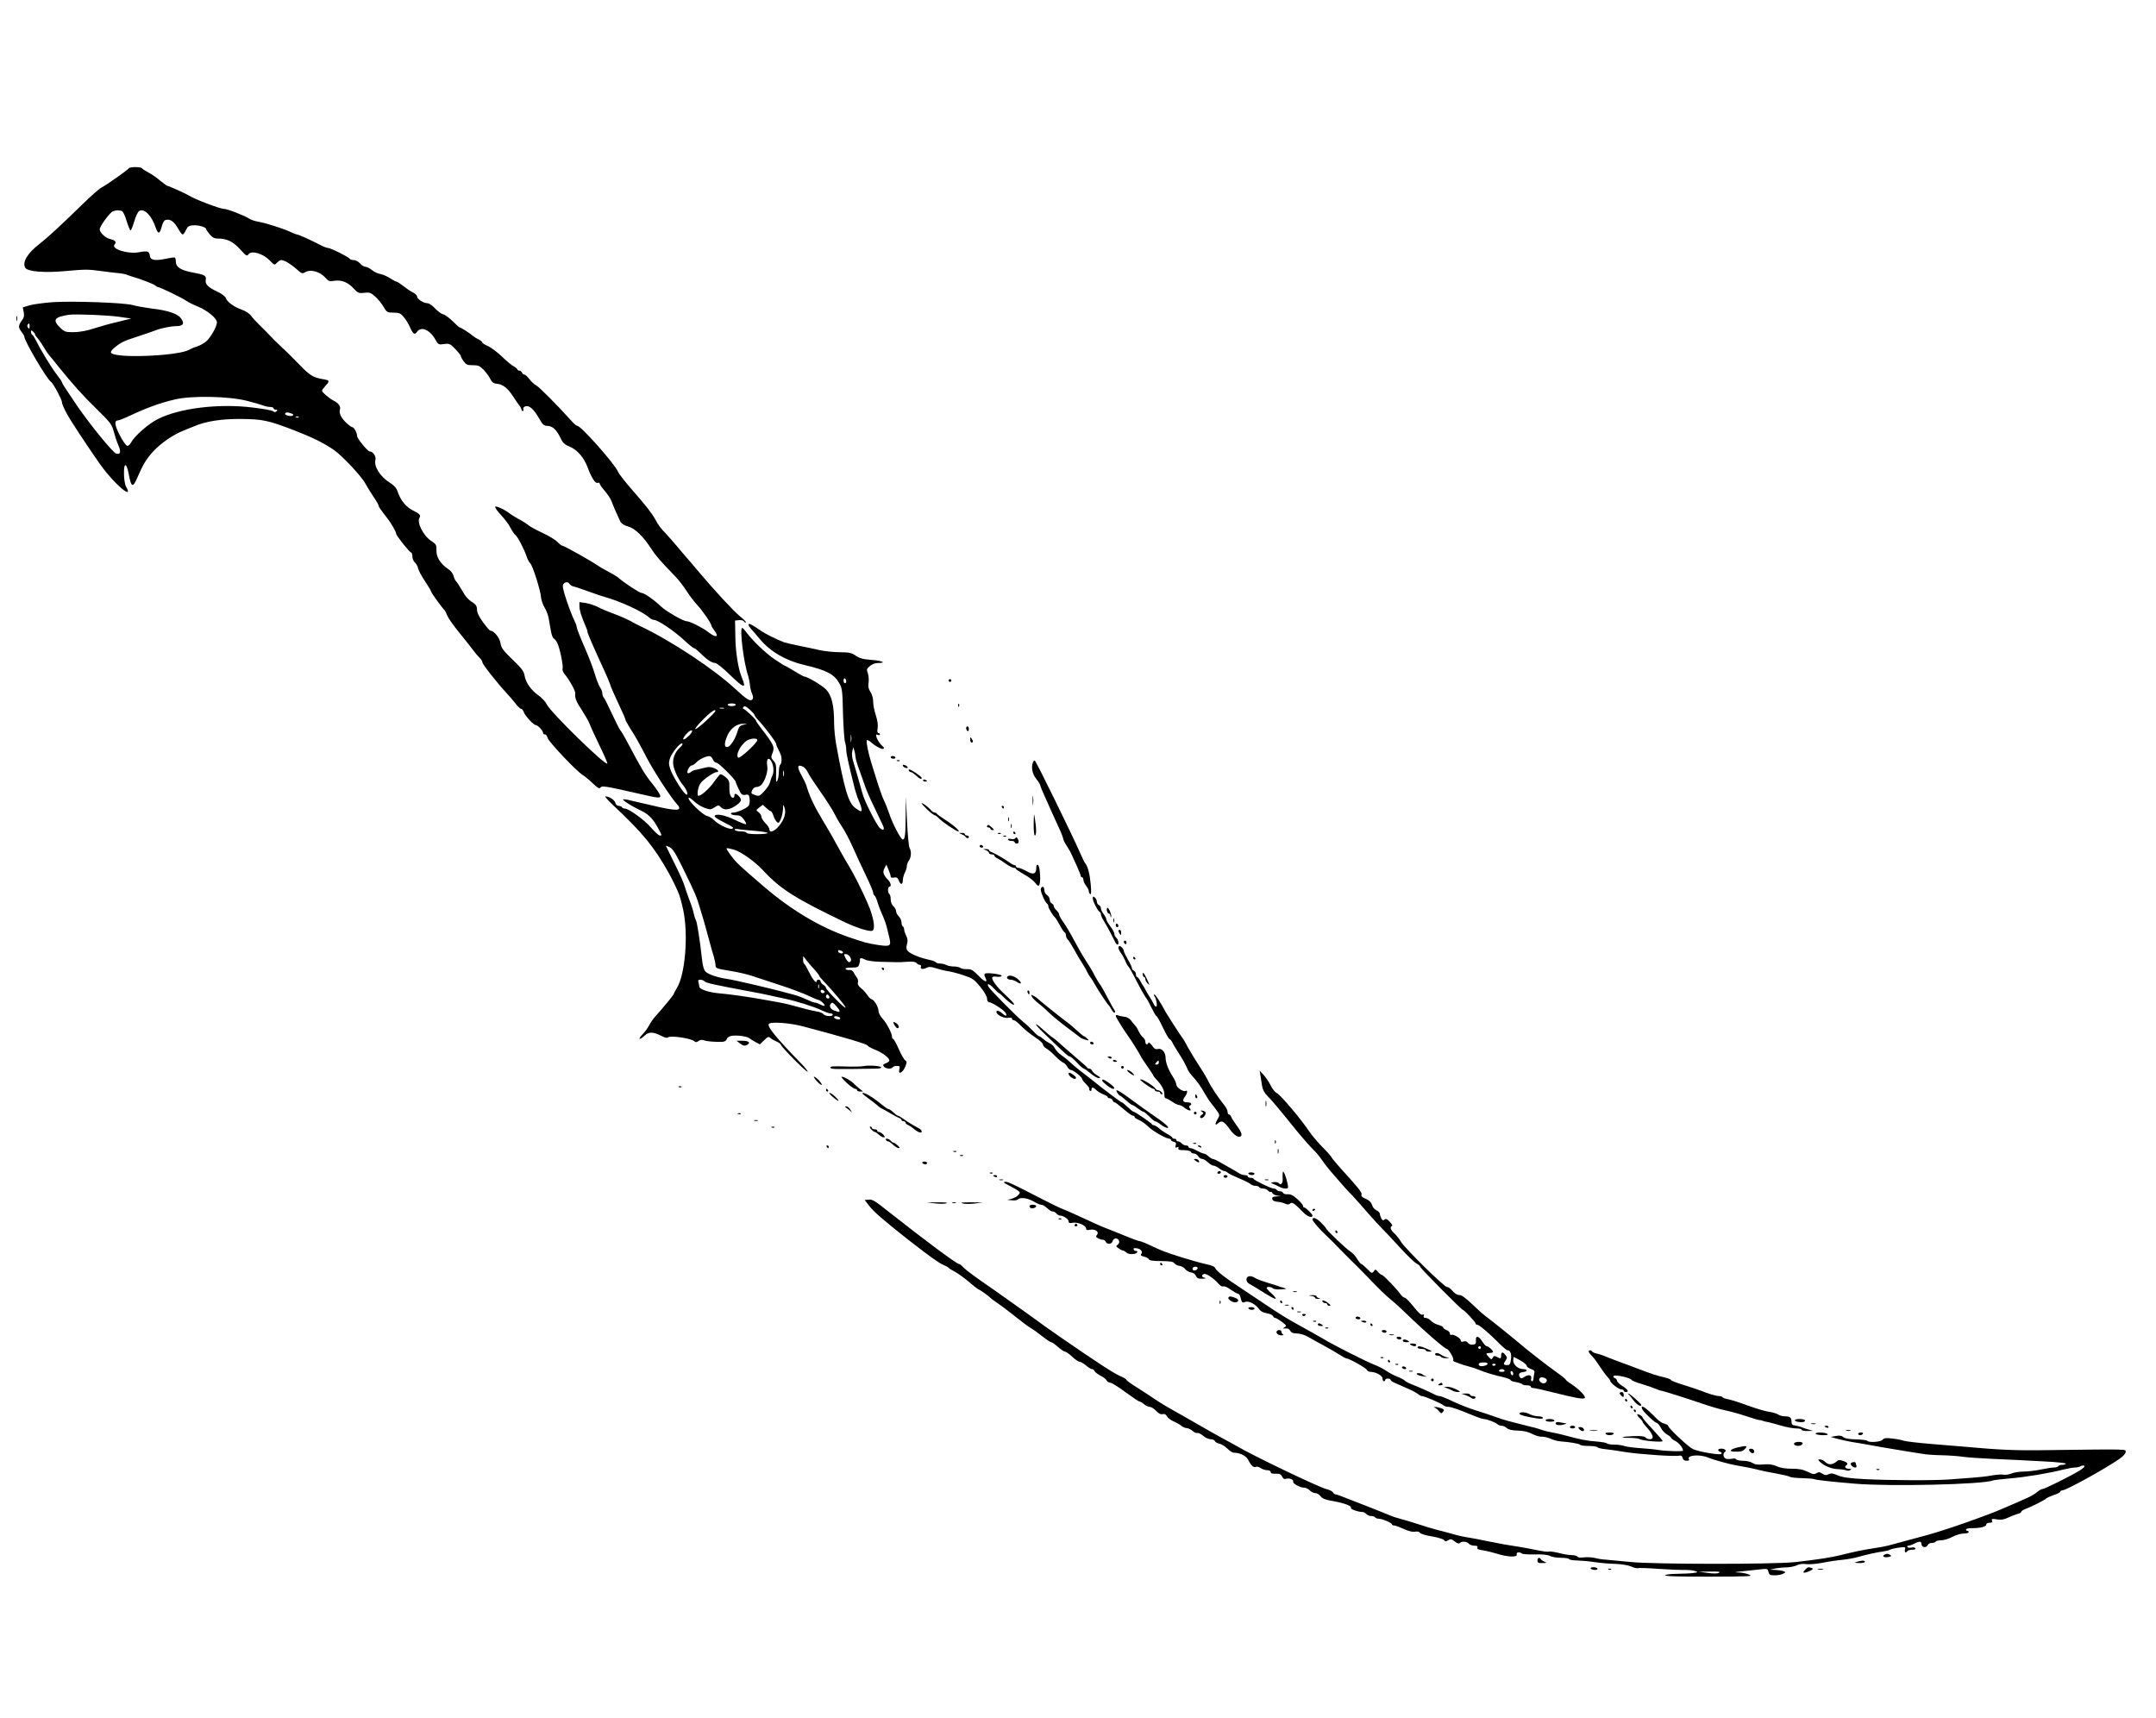 <?xml version="1.0" standalone="no"?>
<!DOCTYPE svg PUBLIC "-//W3C//DTD SVG 20010904//EN"
 "http://www.w3.org/TR/2001/REC-SVG-20010904/DTD/svg10.dtd">
<svg version="1.0" xmlns="http://www.w3.org/2000/svg"
 width="1600pt" height="1275pt" viewBox="0 0 1600 1275"
 preserveAspectRatio="xMidYMid meet">

<g transform="translate(0,1275) scale(0.1,-0.1)"
fill="#000000" stroke="none">
<path d="M956 11501 c-8 -12 -164 -123 -200 -141 -17 -8 -81 -64 -143 -125
-171 -167 -263 -251 -319 -294 -91 -70 -131 -138 -106 -179 19 -28 144 -38
304 -23 128 12 166 13 247 1 53 -7 116 -15 141 -17 25 -2 54 -8 65 -13 11 -4
29 -11 40 -14 53 -14 158 -55 168 -65 6 -6 15 -11 19 -11 13 0 182 -81 210
-102 16 -11 56 -31 89 -44 68 -28 139 -87 139 -116 0 -30 -47 -113 -79 -141
-17 -14 -47 -31 -68 -38 -21 -6 -47 -17 -58 -24 -77 -46 -538 -66 -579 -25 -7
7 -1 19 19 36 54 45 69 52 180 88 61 20 119 40 130 45 37 15 115 31 155 31 50
0 61 20 33 58 -25 34 -98 59 -215 72 -51 7 -115 18 -143 26 -64 18 -430 31
-590 22 -66 -5 -144 -15 -173 -23 l-53 -16 7 -35 c5 -28 2 -42 -15 -64 -26
-36 -26 -50 -1 -83 11 -14 20 -28 20 -33 0 -33 168 -319 199 -338 15 -9 81
-132 81 -151 0 -19 31 -82 75 -150 58 -92 164 -249 215 -320 102 -141 246
-262 185 -155 -18 32 -21 164 -3 158 7 -3 17 -31 23 -64 18 -100 30 -107 63
-31 45 103 65 137 118 196 56 61 145 123 224 155 25 10 60 24 79 32 87 38 204
56 348 55 161 -1 203 -10 398 -85 141 -55 213 -91 293 -145 61 -42 206 -197
232 -247 8 -16 34 -58 57 -93 24 -35 43 -68 43 -73 0 -9 9 -22 66 -96 27 -34
64 -99 64 -113 0 -13 100 -139 111 -139 5 0 9 -13 9 -28 0 -16 8 -37 19 -46
10 -9 21 -29 24 -44 3 -15 26 -58 51 -95 25 -38 46 -73 46 -78 0 -8 84 -124
101 -139 3 -3 11 -21 19 -40 8 -19 50 -79 95 -133 44 -54 90 -112 102 -129 12
-16 31 -39 42 -49 12 -11 21 -26 21 -34 0 -14 111 -155 181 -230 21 -22 50
-57 66 -77 15 -21 33 -37 40 -38 6 0 15 -10 19 -22 8 -27 73 -98 89 -98 15 0
55 -42 55 -58 0 -7 6 -12 14 -12 8 0 17 -12 20 -26 7 -28 212 -245 259 -274
15 -9 49 -37 75 -62 38 -36 50 -43 58 -32 10 15 39 10 264 -41 169 -39 180
-40 180 -21 0 9 -26 49 -58 89 -55 67 -80 109 -185 307 -21 41 -45 82 -53 90
-7 9 -35 64 -63 124 -27 59 -54 113 -60 119 -6 6 -11 20 -11 32 0 11 -7 31
-17 44 -9 13 -26 58 -39 100 -12 42 -47 133 -78 203 -31 71 -56 135 -56 144 0
9 -9 33 -19 53 -11 20 -36 85 -56 144 -28 85 -33 112 -24 123 15 18 36 18 46
0 4 -7 19 -16 33 -19 14 -3 63 -20 110 -37 47 -17 99 -35 115 -39 114 -31 282
-108 331 -152 11 -11 28 -19 37 -19 29 0 147 -80 220 -147 37 -35 72 -63 78
-63 5 0 26 -17 47 -37 46 -47 85 -73 110 -73 10 0 58 -38 106 -85 107 -104
128 -110 91 -22 -27 64 -47 191 -48 307 l-2 115 29 3 c16 2 32 -2 37 -9 4 -8
11 -11 14 -7 3 3 -16 23 -43 44 -48 39 -187 189 -317 343 -38 46 -79 93 -90
105 -11 13 -40 47 -65 77 -25 30 -61 70 -80 91 -38 39 -51 56 -76 102 -26 47
-72 106 -172 220 -51 58 -98 118 -104 133 -26 61 -276 343 -304 343 -6 0 -29
19 -49 43 -95 106 -236 248 -257 258 -13 6 -34 26 -48 44 -14 19 -31 35 -38
35 -7 0 -15 7 -18 15 -4 8 -12 15 -20 15 -8 0 -14 4 -14 8 0 5 -12 15 -27 23
-15 8 -54 40 -87 72 -34 33 -80 67 -103 78 -24 10 -43 22 -43 27 0 5 -12 15
-27 23 -16 7 -35 19 -43 26 -22 20 -90 63 -98 63 -4 0 -27 21 -52 46 -25 24
-56 48 -70 51 -14 3 -41 23 -61 44 -20 22 -45 39 -57 39 -29 0 -77 31 -77 50
0 8 -14 22 -31 30 -17 8 -49 30 -71 48 -23 17 -45 32 -51 32 -5 0 -25 11 -45
24 -20 14 -53 28 -72 32 -20 3 -49 17 -65 30 -15 13 -37 24 -47 24 -11 0 -29
11 -41 25 -12 14 -33 25 -46 25 -14 0 -28 5 -31 10 -9 14 -141 80 -161 80 -9
0 -37 11 -63 25 -61 32 -156 75 -167 75 -5 0 -27 9 -49 19 -49 24 -185 67
-240 76 -22 4 -50 13 -63 21 -38 25 -165 74 -190 74 -30 0 -219 72 -262 100
-20 13 -147 70 -156 70 -4 0 -29 18 -55 39 -25 22 -65 50 -88 61 -22 12 -44
26 -47 31 -7 12 -91 12 -98 0z m-52 -317 c9 -3 25 -36 36 -75 12 -38 24 -69
29 -69 4 0 16 30 27 66 10 37 27 72 37 78 36 23 92 -32 122 -122 18 -51 31
-50 44 3 6 25 18 48 26 51 33 13 65 -7 93 -56 15 -27 32 -50 37 -50 6 0 17 15
25 33 13 27 21 33 54 35 39 3 96 -14 96 -28 0 -5 12 -22 26 -39 18 -22 35 -31
55 -31 72 0 117 -21 169 -78 48 -53 53 -55 65 -38 22 29 106 5 155 -45 37 -38
37 -38 55 -19 10 11 24 20 32 20 23 0 71 -29 114 -67 35 -32 43 -35 60 -25 43
27 113 8 157 -42 19 -23 27 -25 61 -20 54 9 102 -10 144 -55 33 -36 39 -38 80
-34 39 5 48 2 81 -27 20 -18 48 -52 62 -76 25 -42 28 -44 74 -44 42 0 52 -4
76 -32 15 -18 36 -52 46 -75 23 -53 36 -61 54 -34 30 42 95 13 135 -59 22 -38
24 -39 64 -33 40 5 45 3 84 -37 22 -23 41 -47 41 -52 0 -6 9 -23 21 -39 18
-25 27 -29 68 -29 40 0 52 -5 80 -34 17 -18 40 -48 49 -67 12 -25 24 -34 44
-36 47 -3 84 -30 126 -95 23 -35 46 -68 52 -75 5 -7 10 -17 10 -23 0 -5 4 -10
10 -10 5 0 7 6 4 14 -3 9 3 17 16 21 28 9 62 -22 102 -92 24 -43 35 -53 57
-53 39 0 69 -26 97 -83 20 -43 32 -55 69 -70 58 -24 107 -80 135 -153 30 -81
58 -124 76 -117 7 3 14 0 14 -5 0 -6 17 -31 38 -55 21 -24 44 -59 51 -78 12
-34 42 -102 64 -148 8 -16 27 -29 59 -38 51 -14 113 -75 173 -168 30 -47 60
-82 174 -200 27 -27 65 -77 86 -110 21 -33 56 -80 80 -105 40 -43 105 -138
105 -154 0 -4 9 -19 20 -33 41 -52 13 -59 -46 -12 -38 30 -135 79 -158 79 -25
0 -154 74 -191 110 -54 51 -124 100 -144 100 -15 0 -134 78 -173 114 -10 8
-41 27 -70 42 -29 15 -66 36 -83 48 -44 31 -248 146 -261 146 -5 0 -23 13 -38
29 -15 16 -64 45 -109 66 -45 21 -91 46 -102 55 -11 10 -42 30 -70 45 -27 15
-57 33 -65 39 -36 30 -109 65 -115 56 -3 -5 16 -34 43 -62 27 -29 59 -71 70
-94 11 -22 28 -47 37 -54 19 -16 66 -107 84 -162 7 -20 18 -42 26 -48 17 -14
77 -203 80 -251 1 -20 13 -54 25 -75 13 -20 27 -56 31 -78 4 -23 12 -66 17
-96 5 -30 15 -56 21 -58 6 -2 18 -16 26 -32 19 -36 47 -173 40 -192 -4 -9 5
-28 18 -44 32 -38 78 -121 76 -137 -4 -35 5 -60 50 -128 26 -41 52 -86 56 -99
4 -14 37 -85 72 -158 36 -73 63 -136 60 -138 -16 -16 -415 374 -448 437 -10
21 -38 51 -62 68 -54 37 -96 96 -104 147 -5 32 -20 53 -89 119 -71 69 -84 86
-90 123 -6 40 -49 92 -75 92 -5 0 -29 28 -54 62 -31 43 -45 72 -45 94 0 23 -7
36 -27 50 -41 26 -56 44 -88 99 -16 28 -34 56 -41 62 -7 7 -15 25 -18 40 -4
16 -21 38 -41 51 -58 40 -88 89 -86 138 1 40 -2 46 -39 70 -59 39 -108 137
-87 172 12 18 1 30 -52 56 -50 26 -89 75 -110 138 -9 27 -25 45 -61 68 -69 44
-116 119 -104 166 7 27 -18 64 -42 64 -16 0 -94 96 -94 115 0 23 -23 65 -35
65 -7 0 -28 16 -48 35 -37 36 -53 72 -44 97 7 21 -11 47 -46 64 -34 18 -87 63
-87 75 0 5 11 20 25 35 33 36 32 42 -12 49 -81 14 -102 27 -185 113 -46 48
-106 107 -134 132 -27 25 -63 60 -79 78 -17 18 -50 52 -75 76 -25 24 -55 56
-66 72 -13 18 -42 36 -72 47 -56 19 -108 58 -117 87 -3 10 -31 31 -61 45 -72
34 -93 56 -87 89 6 30 -9 38 -102 55 -82 15 -120 40 -120 77 0 16 -3 31 -8 33
-4 2 -33 -2 -65 -9 -83 -17 -116 -11 -120 22 -4 34 -17 38 -82 26 -83 -15
-207 25 -180 57 16 19 6 32 -29 40 -37 8 -81 48 -81 73 0 23 74 124 98 134 22
9 47 9 66 2z m-19 -785 l89 -13 -54 -13 c-30 -8 -71 -18 -90 -22 -19 -4 -75
-21 -125 -36 -61 -20 -112 -29 -157 -30 -63 0 -69 2 -102 34 -58 57 -44 78 64
95 48 7 286 -2 375 -15z m-665 -71 c0 -16 -3 -19 -11 -11 -6 6 -8 16 -5 22 11
17 16 13 16 -11z m40 -59 c0 -5 8 -17 18 -27 9 -11 25 -32 34 -48 24 -40 41
-66 53 -80 6 -6 35 -42 65 -80 109 -135 186 -221 292 -324 98 -96 108 -110
122 -162 8 -31 23 -77 34 -101 22 -49 16 -73 -16 -63 -26 9 -196 217 -294 361
-75 110 -108 161 -108 168 0 5 -15 27 -33 50 -42 53 -120 180 -159 259 -10 20
-22 40 -28 43 -5 3 -10 13 -10 22 0 13 3 13 15 3 8 -7 15 -16 15 -21z m1575
-494 c50 -13 103 -28 118 -34 16 -6 39 -11 53 -11 13 0 24 -4 24 -10 0 -5 8
-10 17 -10 13 0 14 -3 5 -12 -8 -8 -15 -8 -25 0 -7 7 -76 19 -153 28 -252 31
-544 -5 -703 -86 -69 -34 -173 -126 -198 -173 -8 -16 -21 -27 -30 -25 -8 2
-33 37 -54 78 -38 73 -43 110 -14 110 8 0 51 17 97 39 120 56 219 92 323 116
127 31 405 25 540 -10z m329 -94 c13 -5 16 -10 8 -15 -15 -9 -63 4 -56 15 6
11 21 11 48 0z m53 -27 c-3 -3 -12 -4 -19 -1 -8 3 -5 6 6 6 11 1 17 -2 13 -5z"/>
<path d="M122 10385 c0 -16 2 -22 5 -12 2 9 2 23 0 30 -3 6 -5 -1 -5 -18z"/>
<path d="M4300 8251 c0 -29 15 -77 46 -148 8 -17 14 -36 14 -42 0 -11 45 -115
120 -277 21 -45 41 -92 45 -105 8 -27 32 -82 81 -186 19 -39 34 -75 34 -80 0
-5 14 -31 31 -59 43 -67 63 -101 127 -224 51 -99 180 -297 222 -343 48 -51 17
-58 -124 -27 -158 36 -175 40 -221 51 -25 7 -48 9 -51 7 -6 -7 72 -55 136 -85
53 -25 87 -60 123 -127 31 -57 31 -56 13 -56 -8 0 -37 27 -65 59 -50 58 -165
141 -195 141 -8 0 -18 5 -21 10 -3 6 -14 10 -25 10 -10 0 -20 9 -24 23 -5 21
-45 47 -73 47 -7 0 20 -30 59 -67 216 -202 302 -307 409 -498 15 -27 33 -61
39 -75 7 -14 21 -43 31 -66 11 -22 29 -85 40 -140 38 -183 14 -477 -48 -576
-13 -21 -23 -41 -23 -44 0 -7 -86 -111 -138 -168 -14 -15 -34 -44 -45 -65 -10
-20 -33 -51 -50 -68 -37 -39 -22 -44 18 -7 31 29 63 28 127 -5 24 -12 40 -15
46 -9 16 16 168 -7 192 -27 12 -11 18 -11 34 0 12 9 25 11 40 5 22 -8 82 -13
137 -11 17 1 28 8 32 19 2 11 17 21 34 25 37 7 114 -2 133 -17 8 -6 29 -19 47
-29 l32 -17 31 30 c29 28 34 30 49 16 9 -8 29 -19 44 -25 15 -6 30 -17 33 -25
8 -22 191 -206 198 -199 3 3 -23 36 -59 72 -176 181 -242 262 -230 282 12 19
154 9 253 -17 313 -83 482 -133 482 -144 0 -4 25 -18 55 -30 55 -22 105 -60
105 -80 0 -6 -12 -15 -26 -20 -22 -9 -24 -13 -14 -25 14 -17 56 -20 65 -5 3 6
17 10 31 10 21 0 24 -3 18 -26 -11 -42 25 -26 44 20 13 34 13 39 0 47 -8 5
-30 42 -48 84 -18 41 -37 75 -41 75 -5 0 -9 6 -9 14 0 28 -38 101 -69 135 -17
18 -31 44 -31 56 0 30 -30 84 -52 90 -9 3 -24 18 -33 33 -10 15 -30 37 -45 49
-20 16 -27 29 -23 43 3 11 -1 27 -8 36 -7 9 -18 26 -24 38 -7 13 -18 20 -32
18 -12 -2 -24 2 -28 8 -4 6 11 10 44 10 43 0 51 3 57 23 4 12 7 28 6 35 -4 15
13 15 41 0 12 -7 60 -14 107 -15 47 -1 99 -3 115 -3 17 -1 56 0 87 3 41 3 61
0 69 -9 6 -8 18 -14 25 -14 8 0 11 -6 8 -15 -7 -18 18 -20 46 -5 13 7 31 6 62
-4 24 -8 63 -18 88 -22 25 -3 79 -17 120 -31 69 -23 79 -30 125 -86 30 -37 50
-72 50 -87 0 -17 6 -26 20 -28 26 -5 113 -63 120 -81 9 -23 -2 -24 -26 -2 -26
24 -51 28 -43 6 9 -22 59 -43 88 -38 15 3 26 1 26 -6 0 -6 5 -11 11 -11 7 0
22 -10 35 -22 53 -53 82 -76 131 -109 29 -19 53 -41 53 -50 0 -9 11 -21 24
-29 14 -7 43 -32 66 -56 22 -23 49 -45 59 -49 10 -3 24 -17 31 -30 7 -14 20
-25 27 -25 18 0 83 -52 83 -66 0 -5 13 -23 30 -39 16 -15 27 -32 24 -36 -2 -4
0 -10 6 -14 5 -3 10 1 10 9 0 22 12 20 38 -5 12 -11 36 -25 52 -31 17 -5 30
-14 30 -19 0 -5 7 -9 15 -9 9 0 18 -7 21 -15 4 -8 10 -15 14 -15 8 0 15 -6 91
-69 20 -17 42 -31 48 -31 6 0 11 -4 11 -9 0 -5 14 -15 32 -22 18 -7 49 -29 69
-49 36 -35 133 -90 157 -90 6 0 12 -4 12 -9 0 -5 9 -11 21 -14 16 -4 19 -11
14 -26 -5 -16 -3 -20 9 -15 11 4 15 2 11 -7 -4 -11 6 -14 42 -14 27 -1 48 -6
51 -13 2 -7 12 -12 23 -12 10 0 24 -9 31 -20 7 -11 20 -20 29 -20 9 0 28 -11
43 -25 15 -14 34 -25 42 -25 9 0 27 -9 41 -20 14 -11 32 -20 39 -20 7 0 19 -6
26 -13 7 -7 45 -25 83 -41 39 -16 77 -35 86 -43 8 -7 25 -13 37 -13 11 0 24
-4 27 -10 3 -6 17 -10 29 -10 13 0 29 -7 36 -15 7 -8 16 -13 20 -10 4 3 10 -2
13 -9 3 -8 21 -16 39 -19 33 -4 33 -4 -5 -5 -31 -2 -38 -6 -35 -19 2 -12 14
-19 38 -21 19 -1 45 -8 57 -14 17 -8 26 -8 37 1 15 13 31 3 98 -66 30 -31 68
-44 68 -23 0 11 -51 60 -62 60 -5 0 -8 5 -8 12 0 6 -19 29 -42 50 -32 28 -50
37 -72 36 -16 -2 -31 3 -34 10 -2 6 -12 12 -22 12 -10 0 -22 5 -25 10 -3 5
-14 10 -23 10 -19 0 -145 61 -150 73 -2 4 -12 7 -23 7 -10 0 -19 5 -19 10 0 6
-10 10 -23 10 -12 0 -31 6 -42 14 -11 7 -42 26 -70 41 -27 16 -65 37 -83 47
-18 10 -37 18 -43 18 -5 0 -19 9 -31 20 -12 11 -28 20 -35 20 -7 0 -28 9 -48
20 -20 11 -42 20 -50 20 -8 0 -15 5 -15 10 0 6 -8 10 -19 10 -10 0 -24 7 -31
15 -7 8 -19 15 -26 15 -8 0 -14 5 -14 10 0 6 -7 10 -15 10 -8 0 -15 3 -15 8 0
4 -17 16 -37 27 -21 11 -49 30 -63 43 -14 12 -30 22 -37 22 -6 0 -13 3 -15 8
-4 9 -125 92 -135 92 -5 0 -25 16 -45 35 -20 19 -39 35 -43 35 -3 0 -31 19
-62 43 -31 23 -68 51 -82 62 -14 11 -51 40 -82 65 -31 25 -72 56 -90 70 -18
14 -47 39 -65 55 -17 17 -47 41 -68 55 -20 14 -41 37 -48 51 -6 14 -23 31 -38
37 -14 7 -36 21 -48 32 -12 11 -25 20 -30 20 -5 0 -25 17 -44 38 -19 20 -54
53 -78 72 -50 41 -241 234 -253 256 -18 31 4 26 37 -9 19 -21 37 -37 40 -37 3
0 21 -15 39 -34 40 -40 84 -67 70 -43 -4 8 -34 39 -66 68 -60 55 -102 112 -93
127 3 5 18 7 34 4 16 -2 32 0 36 6 6 11 -108 27 -124 17 -7 -4 -6 -13 1 -26
23 -45 0 -40 -48 9 -43 44 -55 51 -86 50 -20 -1 -42 4 -49 9 -7 6 -29 11 -49
11 -20 0 -46 5 -57 11 -11 6 -32 11 -46 11 -14 0 -27 4 -31 9 -3 5 -20 12 -38
16 -81 17 -153 46 -174 72 -7 10 -8 25 -2 47 7 25 5 41 -6 62 -8 16 -15 37
-15 46 0 9 -4 20 -10 23 -5 3 -10 17 -10 31 0 13 -9 33 -20 44 -11 11 -20 28
-20 38 0 11 -9 27 -20 37 -12 11 -20 31 -20 51 0 18 -4 36 -10 39 -5 3 -10 17
-10 31 0 13 5 24 10 24 16 0 12 28 -7 48 -38 39 -45 60 -29 89 l14 27 16 -38
c9 -21 16 -44 16 -51 0 -8 9 -10 25 -7 20 3 27 -1 35 -22 13 -34 30 -33 30 2
0 15 7 40 15 56 8 15 15 38 15 50 0 11 7 30 15 40 17 23 20 69 5 94 -6 9 -14
98 -19 197 l-8 180 -2 -142 c-1 -140 -5 -173 -22 -173 -13 0 -76 119 -99 190
-12 36 -30 81 -40 100 -15 30 -40 104 -94 280 -23 74 -40 160 -33 167 4 3 17
-3 30 -14 34 -31 85 -58 94 -49 4 4 3 10 -2 14 -19 14 -43 47 -50 71 -6 20 -4
23 9 18 9 -4 16 -2 16 3 0 6 -5 10 -11 10 -8 0 -10 13 -6 36 4 24 -1 57 -13
95 -11 32 -20 78 -20 101 0 26 -8 55 -20 73 -15 23 -19 40 -14 70 3 22 0 53
-6 70 -10 27 -9 32 15 52 16 14 39 23 61 23 67 0 32 17 -48 23 -64 5 -89 12
-117 31 -31 22 -48 25 -116 26 -44 0 -111 7 -150 15 -38 9 -110 24 -160 34
-49 10 -99 22 -110 26 -45 17 -132 60 -160 79 -39 27 -67 45 -83 52 -24 12
-23 -4 2 -33 14 -15 44 -50 67 -78 78 -92 190 -157 329 -190 160 -37 219 -67
256 -131 24 -41 26 -52 30 -230 3 -102 10 -197 15 -211 5 -13 9 -39 9 -56 0
-28 17 -106 63 -288 8 -30 21 -71 30 -90 21 -47 27 -79 15 -79 -5 0 -25 12
-43 26 -49 37 -79 138 -140 472 -8 45 -15 117 -15 159 0 129 -18 202 -59 246
-30 31 -141 97 -164 97 -4 0 -36 18 -72 40 -36 22 -68 40 -71 40 -3 0 -39 23
-79 50 -69 48 -166 142 -210 203 -11 15 -23 27 -27 27 -21 0 11 -260 44 -355
5 -16 11 -46 13 -65 1 -19 8 -50 16 -67 10 -24 10 -36 2 -44 -16 -16 -42 1
-128 80 -158 147 -475 356 -700 463 -22 10 -47 23 -55 28 -29 18 -106 52 -160
71 -30 11 -75 30 -100 43 -25 13 -66 27 -92 31 l-48 7 0 -31z m1980 -557 c0
-8 -4 -14 -10 -14 -5 0 -10 9 -10 21 0 11 5 17 10 14 6 -3 10 -13 10 -21z
m-820 -174 c0 -5 -13 -10 -30 -10 -16 0 -30 5 -30 10 0 6 14 10 30 10 17 0 30
-4 30 -10z m108 -39 c17 -16 32 -33 32 -38 0 -5 13 -22 29 -39 41 -42 131
-161 131 -174 0 -6 5 -20 12 -33 25 -49 28 -58 28 -86 0 -17 -4 -33 -10 -36
-5 -3 -10 -27 -10 -53 0 -48 -19 -98 -21 -57 0 11 0 42 1 69 1 37 -3 53 -20
71 -17 18 -19 27 -10 49 21 55 18 62 -87 199 -18 23 -33 46 -33 50 0 10 -82
86 -93 87 -5 0 -5 5 -2 10 9 15 17 12 53 -19z m-195 12 c-7 -2 -21 -2 -30 0
-10 3 -4 5 12 5 17 0 24 -2 18 -5z m-114 -74 c-109 -104 -139 -106 -36 -3 34
35 71 64 81 64 14 0 1 -17 -45 -61z m256 -48 c-23 -5 -31 -14 -41 -46 -16 -57
-51 -112 -74 -118 -27 -7 -27 29 0 89 24 51 70 84 115 83 l30 -1 -30 -7z
m-387 -63 c-17 -25 -58 -55 -58 -42 0 16 45 64 59 64 11 0 11 -4 -1 -22z
m1189 -60 c-2 -13 -4 -3 -4 22 0 25 2 35 4 23 2 -13 2 -33 0 -45z m-697 10 c0
-21 -131 -141 -142 -130 -23 23 29 113 76 132 31 13 66 12 66 -2z m-571 -52
c-34 -30 -54 -72 -54 -115 0 -42 35 -121 76 -170 31 -38 42 -84 15 -62 -25 21
-96 136 -111 182 -13 38 -13 51 -3 82 16 44 77 119 91 110 6 -3 -1 -16 -14
-27z m1300 -75 c1 -13 14 -58 30 -100 15 -42 34 -94 41 -116 7 -22 37 -92 68
-155 30 -63 59 -125 65 -137 14 -31 2 -40 -23 -18 -25 23 -113 196 -129 255
-21 77 -52 183 -68 236 -11 33 -13 61 -8 80 l8 29 7 -25 c5 -14 8 -36 9 -49z
m-1059 -16 c5 -14 17 -25 27 -25 16 0 143 -126 143 -143 0 -4 10 -28 22 -53
19 -41 24 -45 49 -42 25 4 28 1 32 -31 2 -20 -1 -42 -7 -50 -15 -19 -86 -51
-114 -51 -13 0 -20 -4 -17 -10 3 -5 21 -10 40 -10 26 0 38 -7 55 -31 12 -16
20 -33 17 -35 -3 -3 -40 11 -83 32 -77 37 -143 49 -151 28 -2 -6 28 -26 67
-45 38 -19 70 -37 70 -41 0 -27 -99 13 -142 57 -13 13 -36 27 -51 30 -32 8
-137 108 -137 131 0 10 12 4 38 -20 20 -20 57 -42 81 -51 41 -14 46 -14 74 4
29 18 30 18 49 -1 24 -24 68 -17 116 19 36 27 39 39 15 65 -20 22 -33 23 -33
3 0 -8 -4 -15 -9 -15 -19 0 -29 27 -28 76 1 45 -3 55 -28 77 -16 13 -34 23
-40 21 -5 -2 -25 -26 -43 -52 -39 -57 -110 -118 -122 -106 -5 5 -4 28 2 52 9
35 21 51 64 83 29 21 60 39 69 39 25 0 17 17 -16 30 -24 10 -40 11 -77 1 -26
-7 -54 -13 -64 -15 -9 -1 -24 -8 -32 -16 -9 -7 -19 -10 -23 -6 -10 9 15 56 30
56 8 0 22 9 33 21 21 23 69 47 97 48 10 1 22 -10 27 -24z m438 -22 c14 -32 16
-76 3 -101 -6 -9 -12 -30 -16 -45 -3 -16 -22 -46 -43 -68 -35 -38 -39 -39 -69
-29 -29 11 -31 14 -21 36 7 15 20 24 33 24 12 0 29 8 37 18 27 31 49 102 42
137 -10 56 12 74 34 28z m234 -34 c11 -6 26 -25 34 -42 8 -18 48 -79 89 -137
41 -58 88 -131 104 -162 16 -32 42 -77 58 -100 29 -44 54 -93 97 -188 13 -30
49 -108 80 -172 31 -64 56 -123 56 -132 0 -8 4 -17 9 -21 5 -3 15 -22 21 -43
13 -43 21 -62 45 -117 10 -22 21 -56 26 -75 4 -19 13 -55 19 -79 15 -62 7 -67
-87 -53 -80 13 -98 18 -218 59 -210 73 -425 201 -625 373 -185 159 -204 176
-243 228 -22 29 -38 55 -35 57 2 3 27 -2 55 -10 54 -16 155 -88 218 -156 128
-138 240 -208 610 -385 85 -40 178 -69 198 -61 26 10 11 100 -33 202 -40 92
-101 214 -135 270 -20 33 -53 89 -72 125 -46 84 -74 134 -145 253 -51 85 -85
161 -105 232 -4 11 -19 43 -35 72 -36 63 -31 86 14 62z m-145 -66 c-3 -10 -5
-2 -5 17 0 19 2 27 5 18 2 -10 2 -26 0 -35z m-96 -263 c4 0 13 -15 19 -34 6
-19 18 -40 26 -46 11 -10 17 -6 29 23 8 20 15 53 16 74 0 36 1 36 10 13 15
-38 1 -89 -38 -137 -35 -43 -73 -57 -73 -27 0 8 -13 29 -30 46 -16 16 -30 38
-30 48 0 10 -9 25 -21 33 -20 15 -20 15 6 35 l26 20 26 -24 c14 -13 29 -24 34
-24z m-113 -146 c45 -4 85 -10 88 -15 3 -5 -31 -9 -75 -9 -47 0 -81 4 -81 10
0 6 -18 10 -39 10 -22 0 -43 5 -47 11 -5 8 5 10 32 5 22 -3 76 -9 122 -12z
m-535 -287 c84 -171 100 -209 122 -287 9 -30 22 -75 30 -100 7 -25 23 -83 36
-130 12 -47 28 -104 36 -128 7 -23 13 -53 13 -66 0 -21 7 -24 105 -40 58 -9
131 -26 163 -37 31 -10 125 -41 207 -68 83 -27 179 -63 214 -80 36 -17 69 -31
74 -31 13 0 47 -30 47 -42 0 -5 -13 -2 -30 7 -16 8 -35 15 -43 15 -7 0 -36 11
-63 24 -28 13 -70 29 -95 35 -24 6 -60 16 -79 21 -95 26 -370 90 -410 95 -72
10 -147 35 -165 56 -12 12 -21 46 -26 96 -14 132 -36 269 -44 283 -5 8 -12 30
-16 49 -4 20 -19 68 -34 106 -15 39 -30 84 -35 101 -4 18 -36 90 -71 160 -35
71 -65 132 -67 136 -2 4 10 0 26 -8 25 -12 45 -44 105 -167z m1171 -603 c9 -3
14 -10 11 -15 -7 -10 -35 0 -35 12 0 11 3 11 24 3z m64 -44 c13 -21 9 -40 -8
-40 -5 0 -16 14 -25 30 -14 28 -14 30 2 30 10 0 24 -9 31 -20z m-260 -99 c17
-19 32 -39 32 -43 0 -4 15 -22 33 -40 65 -67 168 -190 162 -196 -7 -7 -145
133 -145 147 0 6 -9 16 -20 23 -11 7 -20 18 -20 25 0 7 -7 13 -15 13 -8 0 -15
-5 -15 -11 0 -23 -30 13 -57 70 -16 31 -31 58 -35 59 -5 2 -8 16 -8 30 l1 27
27 -35 c15 -19 42 -50 60 -69z m-821 -82 c14 -14 59 -24 363 -81 30 -5 84 -16
120 -24 36 -8 88 -20 115 -25 85 -18 218 -60 270 -85 28 -13 58 -24 68 -24 9
0 17 -4 17 -10 0 -15 -56 -12 -69 4 -6 8 -26 16 -44 19 -41 7 -97 21 -172 42
-33 10 -80 21 -105 25 -25 5 -72 13 -105 19 -120 22 -272 44 -350 50 -73 6
-145 30 -145 49 0 4 -3 17 -6 30 -5 17 -2 22 13 22 10 0 24 -5 30 -11z m850
-51 c-3 -7 -5 -2 -5 12 0 14 2 19 5 13 2 -7 2 -19 0 -25z m43 -29 c0 -5 -7 -9
-15 -9 -8 0 -15 7 -15 15 0 9 6 12 15 9 8 -4 15 -10 15 -15z m34 -34 c3 -9 0
-15 -9 -15 -8 0 -15 7 -15 15 0 8 4 15 9 15 5 0 11 -7 15 -15z m52 -71 c13
-14 24 -29 24 -35 0 -11 0 -11 -39 2 -29 10 -41 36 -24 52 10 11 14 9 39 -19z
m18 -80 c9 -3 14 -10 11 -14 -6 -10 -45 -1 -45 11 0 10 12 11 34 3z"/>
<path d="M7040 7700 c0 -5 5 -10 10 -10 6 0 10 5 10 10 0 6 -4 10 -10 10 -5 0
-10 -4 -10 -10z"/>
<path d="M7111 7514 c0 -11 3 -14 6 -6 3 7 2 16 -1 19 -3 4 -6 -2 -5 -13z"/>
<path d="M7170 7346 c0 -8 5 -18 10 -21 6 -3 10 3 10 14 0 12 -4 21 -10 21 -5
0 -10 -6 -10 -14z"/>
<path d="M7200 7263 c0 -13 5 -23 10 -23 13 0 13 11 0 30 -8 12 -10 11 -10 -7z"/>
<path d="M6610 7130 c0 -5 9 -10 21 -10 11 0 17 5 14 10 -3 6 -13 10 -21 10
-8 0 -14 -4 -14 -10z"/>
<path d="M6658 7103 c7 -3 16 -2 19 1 4 3 -2 6 -13 5 -11 0 -14 -3 -6 -6z"/>
<path d="M7666 7094 c-15 -39 -5 -87 24 -124 17 -21 30 -42 30 -48 0 -5 16
-45 36 -88 19 -44 43 -95 51 -114 9 -19 31 -68 49 -108 19 -40 34 -79 34 -86
0 -7 11 -29 24 -49 13 -19 31 -50 39 -69 8 -18 27 -59 41 -90 14 -31 26 -62
26 -67 0 -6 5 -11 10 -11 6 0 10 -8 10 -19 0 -10 9 -30 20 -44 11 -14 20 -32
20 -40 0 -9 5 -19 11 -22 7 -5 8 15 4 66 -7 81 -21 136 -39 159 -7 8 -25 44
-40 80 -53 122 -325 678 -336 685 -4 3 -11 -2 -14 -11z"/>
<path d="M6700 7070 c0 -12 28 -25 36 -17 3 3 -4 10 -15 17 -15 7 -21 7 -21 0z"/>
<path d="M6745 7030 c3 -5 11 -10 16 -10 5 0 22 -11 37 -25 27 -25 42 -32 42
-17 -1 9 -77 62 -91 62 -5 0 -7 -4 -4 -10z"/>
<path d="M6850 6960 c0 -6 7 -10 15 -10 8 0 15 2 15 4 0 2 -7 6 -15 10 -8 3
-15 1 -15 -4z"/>
<path d="M7663 6810 c0 -30 2 -43 4 -27 2 15 2 39 0 55 -2 15 -4 2 -4 -28z"/>
<path d="M6879 6745 c26 -25 53 -45 58 -45 5 0 18 -9 28 -20 25 -28 132 -100
147 -100 18 0 -39 50 -103 90 -30 19 -55 38 -57 42 -2 5 -9 8 -16 8 -6 0 -19
8 -27 18 -24 26 -58 52 -69 52 -5 0 13 -20 39 -45z"/>
<path d="M7435 6760 c3 -5 8 -10 11 -10 2 0 4 5 4 10 0 6 -5 10 -11 10 -5 0
-7 -4 -4 -10z"/>
<path d="M7671 6638 c0 -53 3 -88 9 -88 12 0 12 53 0 125 -7 46 -7 43 -9 -37z"/>
<path d="M7482 6670 c0 -14 2 -19 5 -12 2 6 2 18 0 25 -3 6 -5 1 -5 -13z"/>
<path d="M7502 6620 c0 -14 2 -19 5 -12 2 6 2 18 0 25 -3 6 -5 1 -5 -13z"/>
<path d="M7325 6620 c-3 -5 1 -10 9 -10 9 0 16 -4 16 -10 0 -5 7 -10 17 -10
13 0 11 4 -7 20 -27 23 -27 23 -35 10z"/>
<path d="M7520 6570 c0 -5 5 -10 11 -10 5 0 7 5 4 10 -3 6 -8 10 -11 10 -2 0
-4 -4 -4 -10z"/>
<path d="M7136 6560 c12 -5 25 -13 29 -19 8 -14 25 -14 25 -1 0 6 -7 10 -15
10 -8 0 -15 5 -15 10 0 6 -10 10 -22 9 l-23 0 21 -9z"/>
<path d="M7408 6563 c7 -3 16 -2 19 1 4 3 -2 6 -13 5 -11 0 -14 -3 -6 -6z"/>
<path d="M7448 6543 c7 -3 16 -2 19 1 4 3 -2 6 -13 5 -11 0 -14 -3 -6 -6z"/>
<path d="M7535 6530 c-4 -7 -17 -9 -31 -6 -14 4 -24 2 -24 -4 0 -5 11 -10 25
-10 14 0 25 -4 25 -10 0 -5 7 -10 15 -10 17 0 19 18 6 39 -6 10 -10 10 -16 1z"/>
<path d="M7270 6470 c0 -5 7 -10 16 -10 8 0 12 5 9 10 -3 6 -10 10 -16 10 -5
0 -9 -4 -9 -10z"/>
<path d="M7318 6440 c12 -5 22 -14 22 -20 0 -5 9 -10 20 -10 11 0 20 -5 20
-10 0 -6 10 -15 23 -20 12 -6 40 -24 62 -40 22 -16 48 -29 58 -30 9 0 17 -3
17 -8 0 -4 27 -22 60 -41 34 -18 70 -46 82 -62 16 -21 24 -26 30 -17 9 15 10
69 2 120 -7 40 -24 42 -24 4 0 -42 -23 -49 -71 -21 -24 13 -52 25 -61 25 -10
0 -18 5 -18 10 0 6 -5 10 -11 10 -6 0 -25 10 -42 23 -40 28 -107 66 -129 74
-10 3 -18 9 -18 14 0 5 -10 9 -22 8 l-23 0 23 -9z"/>
<path d="M7724 6155 c-6 -15 30 -100 47 -111 5 -3 9 -12 9 -20 0 -13 35 -71
51 -84 4 -3 19 -29 35 -57 15 -29 32 -53 36 -53 4 0 8 -9 8 -19 0 -11 7 -26
15 -34 8 -8 25 -35 38 -59 22 -41 58 -101 85 -143 6 -11 18 -31 24 -45 7 -14
15 -27 19 -30 3 -3 19 -27 34 -55 32 -55 93 -147 103 -155 4 -3 13 -17 21 -32
8 -15 18 -25 23 -22 5 3 5 11 -1 17 -5 7 -28 48 -51 92 -23 44 -47 87 -53 95
-13 17 -33 50 -56 95 -9 17 -32 55 -52 85 -20 30 -58 96 -84 145 -26 50 -62
111 -81 138 -19 26 -34 53 -34 60 0 8 -9 22 -20 32 -11 10 -20 24 -20 32 0 7
-7 16 -15 19 -8 4 -15 16 -15 28 0 12 -9 27 -20 34 -11 7 -20 23 -20 37 0 27
-17 34 -26 10z"/>
<path d="M8110 6082 c0 -21 38 -94 52 -100 4 -2 8 -10 8 -18 0 -8 11 -31 24
-52 13 -20 33 -57 46 -82 12 -25 28 -55 34 -67 6 -13 14 -23 19 -23 13 0 7 37
-8 50 -8 7 -15 20 -15 29 0 10 -13 35 -30 57 -16 21 -30 45 -30 52 0 8 -9 25
-20 39 -11 14 -20 34 -20 43 0 10 -7 20 -15 24 -8 3 -15 14 -15 24 0 11 -7 25
-15 32 -13 10 -15 9 -15 -8z"/>
<path d="M8216 6012 c-8 -13 3 -42 15 -42 5 0 9 -8 10 -17 0 -10 3 -13 5 -7 6
15 -22 79 -30 66z"/>
<path d="M8262 5920 c0 -14 2 -19 5 -12 2 6 2 18 0 25 -3 6 -5 1 -5 -13z"/>
<path d="M8280 5886 c0 -9 5 -16 10 -16 6 0 10 4 10 9 0 6 -4 13 -10 16 -5 3
-10 -1 -10 -9z"/>
<path d="M8300 5843 c0 -5 5 -15 10 -23 8 -12 10 -11 10 8 0 12 -4 22 -10 22
-5 0 -10 -3 -10 -7z"/>
<path d="M8340 5761 c0 -6 5 -13 10 -16 6 -3 10 1 10 9 0 9 -4 16 -10 16 -5 0
-10 -4 -10 -9z"/>
<path d="M8300 5716 c0 -7 8 -24 18 -37 10 -13 24 -39 32 -57 7 -19 18 -39 25
-45 6 -7 24 -37 39 -67 37 -74 87 -164 95 -170 3 -3 20 -33 36 -67 17 -35 33
-63 37 -63 4 0 26 -38 48 -85 22 -47 44 -85 49 -85 4 0 14 -12 22 -27 7 -16
31 -54 52 -87 21 -32 44 -74 52 -92 15 -36 17 -40 65 -94 17 -19 47 -62 65
-95 19 -33 42 -69 52 -80 10 -12 29 -36 42 -55 23 -32 24 -35 8 -63 -23 -39
-21 -54 3 -32 26 24 43 15 85 -43 35 -50 73 -71 86 -50 8 12 -3 36 -42 88 -14
19 -29 43 -32 53 -4 9 -11 17 -17 17 -5 0 -10 9 -10 19 0 11 -10 32 -23 48
-46 57 -100 138 -121 182 -12 25 -45 80 -73 122 -28 42 -63 101 -79 130 -16
30 -32 59 -37 64 -19 25 -113 171 -126 194 -35 67 -76 131 -84 131 -5 0 -5 -5
0 -12 15 -19 24 -78 13 -78 -6 0 -15 10 -20 23 -6 12 -19 36 -30 52 -11 17
-25 41 -32 55 -7 14 -15 27 -18 30 -3 3 -11 17 -19 33 -8 15 -18 27 -23 27 -4
0 -8 9 -8 20 0 11 -7 23 -15 26 -8 4 -15 12 -15 20 0 7 -13 36 -30 64 -16 28
-30 57 -30 63 0 14 -20 37 -32 37 -4 0 -8 -6 -8 -14z"/>
<path d="M8410 5640 c0 -5 5 -10 11 -10 5 0 7 5 4 10 -3 6 -8 10 -11 10 -2 0
-4 -4 -4 -10z"/>
<path d="M6545 5560 c3 -5 8 -10 11 -10 2 0 4 5 4 10 0 6 -5 10 -11 10 -5 0
-7 -4 -4 -10z"/>
<path d="M8481 5523 c-1 -13 4 -23 9 -23 6 0 10 -7 10 -16 0 -8 7 -22 15 -30
20 -21 19 -16 -9 42 -18 36 -25 43 -25 27z"/>
<path d="M7477 5504 c-11 -11 3 -24 24 -24 11 0 31 -7 45 -16 36 -24 41 -9 8
20 -28 24 -63 33 -77 20z"/>
<path d="M7626 5385 c4 -8 8 -15 10 -15 2 0 4 7 4 15 0 8 -4 15 -10 15 -5 0
-7 -7 -4 -15z"/>
<path d="M7659 5352 c5 -10 26 -31 47 -47 20 -15 55 -46 78 -69 22 -22 82 -71
131 -108 50 -37 95 -72 102 -77 6 -6 24 -13 40 -17 26 -7 27 -6 11 9 -9 9 -19
17 -23 17 -5 0 -42 32 -89 75 -6 6 -29 24 -51 40 -51 38 -198 157 -205 165 -3
4 -15 13 -28 19 -22 12 -23 11 -13 -7z"/>
<path d="M8280 5211 c0 -9 61 -107 107 -171 20 -28 83 -131 83 -136 0 -2 20
-32 45 -67 25 -36 45 -67 45 -70 0 -3 14 -20 31 -38 35 -38 52 -74 50 -106 0
-13 4 -23 10 -23 5 0 27 -11 47 -25 20 -14 43 -25 52 -25 8 0 26 -9 40 -20 30
-24 59 -28 41 -6 -8 10 -9 16 -1 21 20 12 10 25 -20 25 -33 0 -38 14 -15 44
17 22 20 50 5 41 -17 -10 -70 24 -70 46 0 11 -13 39 -28 62 -31 48 -52 102
-52 138 0 39 -28 72 -55 65 -19 -5 -29 1 -46 26 -13 17 -25 26 -27 20 -6 -19
-22 -14 -22 7 0 11 -8 26 -18 33 -9 7 -23 27 -31 43 -7 17 -19 37 -27 45 -8 8
-22 26 -32 39 -11 14 -31 25 -48 26 -16 2 -37 6 -46 10 -11 4 -18 3 -18 -4z
m320 -346 c0 -8 -7 -15 -16 -15 -14 0 -14 3 -4 15 7 8 14 15 16 15 2 0 4 -7 4
-15z"/>
<path d="M6630 5164 c0 -13 21 -44 30 -44 17 0 11 25 -10 38 -11 7 -20 10 -20
6z"/>
<path d="M7747 5083 c154 -149 181 -173 192 -173 6 0 30 -20 53 -45 23 -25 46
-45 51 -45 5 0 27 -16 50 -35 22 -19 50 -35 61 -35 17 0 15 4 -12 20 -18 11
-35 27 -38 35 -4 8 -12 15 -19 15 -7 0 -15 3 -17 8 -1 4 -37 35 -78 70 -41 35
-93 80 -115 100 -22 21 -51 45 -65 54 -14 9 -45 35 -70 58 -73 66 -68 45 7
-27z"/>
<path d="M5489 5009 c26 -21 39 -23 60 -10 23 15 4 28 -41 28 l-42 0 23 -18z"/>
<path d="M8090 5010 c0 -5 7 -10 16 -10 8 0 12 5 9 10 -3 6 -10 10 -16 10 -5
0 -9 -4 -9 -10z"/>
<path d="M8220 4906 c0 -2 7 -6 15 -10 8 -3 15 -1 15 4 0 6 -7 10 -15 10 -8 0
-15 -2 -15 -4z"/>
<path d="M8260 4880 c0 -6 7 -10 15 -10 8 0 15 2 15 4 0 2 -7 6 -15 10 -8 3
-15 1 -15 -4z"/>
<path d="M6410 4839 c-17 -4 -80 -5 -141 -3 -86 3 -110 1 -107 -8 5 -13 17
-13 346 -8 17 0 32 4 32 9 0 11 -89 18 -130 10z"/>
<path d="M8320 4830 c0 -5 5 -10 10 -10 6 0 10 5 10 10 0 6 -4 10 -10 10 -5 0
-10 -4 -10 -10z"/>
<path d="M8380 4790 c33 -26 50 -26 22 0 -12 11 -27 20 -34 20 -7 0 -2 -9 12
-20z"/>
<path d="M9354 4770 c3 -19 8 -54 12 -78 5 -29 17 -52 40 -75 18 -17 60 -66
94 -107 34 -41 94 -115 134 -165 41 -49 91 -106 111 -125 20 -19 48 -52 61
-72 13 -20 44 -61 69 -90 26 -29 65 -75 88 -101 23 -27 56 -63 74 -80 17 -18
68 -75 113 -127 46 -52 95 -106 110 -120 15 -14 71 -74 125 -133 55 -60 111
-115 127 -123 15 -8 28 -19 28 -25 0 -10 306 -319 316 -319 9 0 94 -90 94
-100 0 -6 5 -10 11 -10 15 0 85 -59 158 -132 31 -32 62 -58 68 -58 21 0 32
-26 26 -68 -5 -36 -9 -42 -29 -42 -28 0 -30 8 -10 35 12 18 12 23 -4 42 -19
24 -30 21 -30 -9 0 -21 -4 -22 -32 -7 -17 9 -23 8 -30 -6 -9 -15 -11 -15 -29
4 -25 26 -24 31 6 31 14 0 25 4 25 8 0 12 -34 42 -47 42 -6 0 -21 16 -33 35
-26 43 -50 46 -47 8 2 -23 -3 -29 -22 -31 -15 -3 -30 3 -37 13 -8 11 -20 15
-33 10 -15 -4 -21 -2 -21 9 0 16 -57 49 -71 40 -5 -3 -9 2 -9 11 0 8 -11 20
-25 25 -14 5 -25 14 -25 19 0 6 -17 15 -38 20 -20 6 -45 20 -54 31 -10 11 -27
20 -38 20 -13 0 -18 5 -14 15 4 11 2 13 -9 9 -11 -4 -32 15 -67 60 -29 36 -58
66 -65 66 -8 0 -22 12 -32 26 -27 39 -128 144 -139 144 -5 0 -18 10 -28 22
-18 20 -19 21 -32 3 -12 -16 -15 -15 -48 19 -20 20 -39 36 -43 36 -5 0 -19 18
-32 39 -12 21 -35 45 -50 54 -29 17 -181 162 -181 173 0 3 -17 23 -38 43 -35
34 -62 43 -62 20 0 -10 60 -79 103 -118 16 -14 65 -64 110 -110 45 -46 88 -89
95 -95 7 -6 48 -47 90 -91 113 -117 133 -136 187 -182 28 -22 96 -85 152 -140
107 -103 247 -223 260 -223 13 0 54 -70 48 -80 -4 -6 2 -13 12 -16 10 -3 27
-10 38 -14 11 -5 40 -14 65 -20 25 -7 59 -18 75 -25 38 -17 114 -40 183 -55
28 -7 52 -16 52 -21 0 -5 18 -12 40 -15 22 -4 43 -11 46 -15 3 -5 18 -9 35 -9
16 0 29 -4 29 -10 0 -5 8 -10 18 -10 10 0 79 -15 153 -34 159 -40 214 -50 229
-41 14 9 -41 66 -97 103 -24 15 -43 30 -43 34 0 3 -30 28 -67 54 -62 43 -242
184 -269 209 -21 19 -239 195 -268 215 -11 8 -52 45 -91 82 -49 47 -78 68 -95
68 -16 0 -35 11 -50 30 -14 17 -32 30 -42 30 -21 0 -308 282 -341 335 -13 22
-36 51 -51 64 -27 25 -33 47 -16 53 6 2 -2 16 -16 31 -20 22 -29 25 -39 17
-10 -9 -16 -7 -24 9 -6 11 -11 26 -11 34 0 7 -11 19 -24 25 -13 6 -27 21 -31
33 -9 28 -22 41 -58 57 -19 8 -27 18 -23 27 5 15 -14 40 -153 193 -36 40 -68
79 -70 85 -2 6 -33 41 -69 77 -35 36 -79 88 -97 115 -51 79 -212 271 -239 283
-13 6 -33 31 -45 55 -12 25 -36 60 -52 79 l-31 33 6 -35z m1636 -2020 c0 -5
-4 -10 -10 -10 -5 0 -10 5 -10 10 0 6 5 10 10 10 6 0 10 -4 10 -10z m294 -96
c25 -14 46 -32 46 -39 0 -7 14 -18 31 -24 26 -9 30 -15 25 -33 -3 -13 -6 -31
-6 -40 0 -10 -5 -18 -11 -18 -6 0 -9 9 -6 19 7 27 -19 34 -49 14 -22 -14 -27
-14 -35 -2 -13 21 -5 34 24 37 35 4 35 22 0 22 -37 1 -73 32 -73 64 0 14 2 26
4 26 2 0 24 -12 50 -26z m-244 -24 c0 -12 -45 -24 -60 -15 -5 3 -8 11 -5 16 8
12 65 12 65 -1z m60 -4 c0 -11 -19 -15 -25 -6 -3 5 1 10 9 10 9 0 16 -2 16 -4z
m65 -46 c4 -6 -5 -10 -20 -10 -15 0 -24 4 -20 10 3 6 12 10 20 10 8 0 17 -4
20 -10z m65 -26 c0 -8 -4 -12 -10 -9 -5 3 -10 13 -10 21 0 8 5 12 10 9 6 -3
10 -13 10 -21z m234 -30 c21 -8 20 -30 -1 -38 -19 -8 -48 17 -39 33 8 12 17
14 40 5z"/>
<path d="M7930 4782 c0 -16 39 -44 51 -37 8 6 5 13 -12 26 -26 20 -39 24 -39
11z"/>
<path d="M6063 4726 c18 -19 33 -31 35 -26 4 11 -43 60 -57 60 -5 0 5 -15 22
-34z"/>
<path d="M6283 4715 c27 -25 55 -45 63 -45 8 0 14 -4 14 -10 0 -5 10 -10 23
-10 l22 1 -25 19 c-14 11 -34 29 -46 41 -24 23 -71 49 -88 49 -6 -1 11 -21 37
-45z"/>
<path d="M8180 4731 c0 -11 65 -61 79 -61 21 0 10 15 -28 43 -42 29 -51 32
-51 18z"/>
<path d="M8466 4732 c31 -27 84 -62 93 -62 6 0 11 -4 11 -10 0 -5 9 -10 20
-10 11 0 20 -4 20 -10 0 -5 5 -10 11 -10 8 0 8 5 -1 15 -7 8 -18 15 -26 15 -7
0 -17 6 -21 14 -10 16 -88 66 -105 66 -7 0 -8 -3 -2 -8z"/>
<path d="M5038 4683 c7 -3 16 -2 19 1 4 3 -2 6 -13 5 -11 0 -14 -3 -6 -6z"/>
<path d="M6130 4660 c0 -5 5 -10 11 -10 5 0 7 5 4 10 -3 6 -8 10 -11 10 -2 0
-4 -4 -4 -10z"/>
<path d="M8292 4640 c7 -11 15 -20 19 -20 3 0 23 -16 45 -35 21 -19 43 -35 47
-35 5 0 23 -11 41 -25 18 -14 37 -25 42 -25 5 0 24 -16 43 -35 18 -19 37 -35
42 -35 6 0 25 -11 43 -25 18 -14 40 -25 50 -25 21 0 -21 37 -119 103 -38 27
-97 68 -130 93 -114 85 -146 102 -123 64z"/>
<path d="M6180 4610 c45 -39 60 -39 20 0 -17 17 -36 30 -43 30 -7 0 4 -14 23
-30z"/>
<path d="M6400 4635 c0 -2 26 -23 58 -46 31 -24 59 -45 62 -49 3 -4 12 -10 20
-14 8 -3 38 -20 65 -36 28 -17 58 -33 68 -36 9 -4 17 -10 17 -15 0 -5 7 -9 15
-9 8 0 15 -5 15 -10 0 -6 8 -14 17 -17 9 -4 28 -16 41 -27 13 -12 32 -24 43
-28 27 -11 25 16 -3 30 -39 20 -82 46 -115 70 -17 12 -34 22 -37 22 -7 0 -20
10 -51 38 -7 6 -18 12 -22 12 -5 0 -27 15 -49 33 -71 59 -144 101 -144 82z"/>
<path d="M8870 4615 c0 -8 4 -15 10 -15 5 0 7 7 4 15 -4 8 -8 15 -10 15 -2 0
-4 -7 -4 -15z"/>
<path d="M9392 4560 c0 -19 2 -27 5 -17 2 9 2 25 0 35 -3 9 -5 1 -5 -18z"/>
<path d="M6271 4537 c2 -1 15 -11 28 -22 l24 -20 -14 23 c-8 12 -20 22 -28 22
-8 0 -12 -1 -10 -3z"/>
<path d="M8920 4500 c13 -9 13 -12 -3 -24 -13 -10 -15 -16 -6 -22 13 -8 41 24
36 41 -2 5 -12 11 -23 13 -16 3 -17 1 -4 -8z"/>
<path d="M8860 4490 c0 -5 5 -10 10 -10 6 0 10 5 10 10 0 6 -4 10 -10 10 -5 0
-10 -4 -10 -10z"/>
<path d="M5478 4483 c7 -3 16 -2 19 1 4 3 -2 6 -13 5 -11 0 -14 -3 -6 -6z"/>
<path d="M5598 4433 c6 -2 18 -2 25 0 6 3 1 5 -13 5 -14 0 -19 -2 -12 -5z"/>
<path d="M5728 4383 c7 -3 16 -2 19 1 4 3 -2 6 -13 5 -11 0 -14 -3 -6 -6z"/>
<path d="M6465 4370 c10 -11 22 -20 27 -20 5 0 18 -9 30 -20 12 -11 28 -20 36
-20 12 0 11 4 -3 20 -10 11 -24 20 -32 20 -7 0 -13 5 -13 10 0 6 -9 10 -20 10
-11 0 -20 5 -20 10 0 6 -5 10 -12 10 -6 0 -3 -9 7 -20z"/>
<path d="M6575 4290 c3 -5 11 -10 16 -10 5 0 22 -11 37 -25 15 -14 33 -25 41
-25 11 0 9 6 -7 20 -12 11 -25 20 -30 20 -5 0 -15 7 -22 15 -14 17 -45 21 -35
5z"/>
<path d="M9461 4274 c0 -11 3 -14 6 -6 3 7 2 16 -1 19 -3 4 -6 -2 -5 -13z"/>
<path d="M8858 4263 c7 -3 16 -2 19 1 4 3 -2 6 -13 5 -11 0 -14 -3 -6 -6z"/>
<path d="M6135 4240 c3 -5 8 -10 11 -10 2 0 4 5 4 10 0 6 -5 10 -11 10 -5 0
-7 -4 -4 -10z"/>
<path d="M8890 4246 c0 -2 7 -7 16 -10 8 -3 12 -2 9 4 -6 10 -25 14 -25 6z"/>
<path d="M9482 4205 c0 -16 2 -22 5 -12 2 9 2 23 0 30 -3 6 -5 -1 -5 -18z"/>
<path d="M7078 4203 c7 -3 16 -2 19 1 4 3 -2 6 -13 5 -11 0 -14 -3 -6 -6z"/>
<path d="M7128 4173 c7 -3 16 -2 19 1 4 3 -2 6 -13 5 -11 0 -14 -3 -6 -6z"/>
<path d="M8874 4135 c21 -16 32 -13 21 4 -3 6 -14 11 -23 11 -15 -1 -15 -2 2
-15z"/>
<path d="M6845 4120 c3 -5 13 -10 21 -10 8 0 14 5 14 10 0 6 -9 10 -21 10 -11
0 -17 -4 -14 -10z"/>
<path d="M9035 4050 c-3 -5 1 -10 9 -10 9 0 16 5 16 10 0 6 -4 10 -9 10 -6 0
-13 -4 -16 -10z"/>
<path d="M9519 4045 c-1 -11 -1 -32 0 -47 2 -29 -17 -48 -29 -28 -4 6 -20 10
-36 8 -25 -4 -27 -5 -9 -12 11 -4 32 -14 47 -22 14 -8 36 -14 48 -14 20 0 22
3 15 37 -4 21 -13 51 -20 68 -11 25 -14 26 -16 10z"/>
<path d="M7348 4043 c7 -3 16 -2 19 1 4 3 -2 6 -13 5 -11 0 -14 -3 -6 -6z"/>
<path d="M9265 4040 c3 -5 15 -10 26 -10 10 0 19 5 19 10 0 6 -12 10 -26 10
-14 0 -23 -4 -19 -10z"/>
<path d="M7370 4026 c0 -2 7 -6 15 -10 8 -3 15 -1 15 4 0 6 -7 10 -15 10 -8 0
-15 -2 -15 -4z"/>
<path d="M9080 4020 c0 -5 7 -10 15 -10 8 0 15 5 15 10 0 6 -7 10 -15 10 -8 0
-15 -4 -15 -10z"/>
<path d="M7418 3993 c6 -2 18 -2 25 0 6 3 1 5 -13 5 -14 0 -19 -2 -12 -5z"/>
<path d="M9388 3993 c6 -2 18 -2 25 0 6 3 1 5 -13 5 -14 0 -19 -2 -12 -5z"/>
<path d="M7450 3976 c0 -3 19 -14 43 -26 23 -12 51 -28 61 -35 18 -14 18 -16
2 -34 -9 -10 -31 -22 -49 -27 l-32 -8 34 -3 c18 -3 38 0 44 6 18 18 70 12 116
-14 23 -14 50 -25 57 -25 14 0 24 -7 59 -37 7 -7 20 -13 28 -13 8 0 20 -7 27
-15 7 -8 18 -15 24 -15 26 0 66 -26 66 -42 0 -14 6 -16 30 -12 36 8 100 -20
100 -42 0 -12 7 -14 28 -10 37 9 72 -15 53 -37 -10 -13 -9 -17 8 -26 11 -6 27
-11 36 -11 8 0 18 -7 21 -15 9 -22 45 -19 51 5 3 11 13 20 23 20 25 0 35 -32
15 -46 -15 -11 -14 -14 7 -28 12 -9 27 -16 32 -16 5 0 17 -7 27 -16 19 -17 79
-12 79 7 0 5 -5 8 -11 6 -6 -1 -14 4 -16 11 -4 9 3 12 22 9 31 -4 48 -26 34
-43 -7 -9 -1 -14 21 -19 17 -4 34 -13 36 -20 4 -9 31 -13 92 -13 68 -1 89 -4
98 -17 7 -9 24 -18 39 -19 14 -2 33 -13 41 -24 8 -11 27 -22 42 -24 16 -2 31
-12 37 -25 8 -19 17 -23 50 -22 23 1 30 4 18 6 -26 5 -30 21 -8 29 16 7 78
-36 109 -74 11 -13 25 -21 33 -18 8 4 34 -7 56 -24 23 -16 47 -30 54 -30 7 0
16 -12 19 -27 10 -40 12 -43 36 -34 26 10 78 -18 102 -54 10 -15 29 -25 56
-30 23 -4 44 -13 47 -21 3 -8 10 -14 17 -14 6 0 28 -14 49 -29 35 -27 37 -30
20 -40 -16 -10 -15 -11 7 -9 17 2 28 -4 35 -17 8 -15 21 -20 50 -20 23 -1 57
-11 80 -24 22 -13 74 -42 115 -64 41 -22 94 -53 118 -68 24 -16 48 -29 53 -29
20 0 147 -71 153 -86 3 -7 15 -14 26 -14 39 0 90 -28 90 -49 0 -12 5 -21 10
-21 6 0 10 5 10 10 0 6 9 10 20 10 11 0 20 -4 20 -10 0 -5 15 -15 33 -23 17
-8 59 -26 91 -40 33 -14 68 -33 78 -41 10 -9 24 -16 31 -16 18 0 146 -55 160
-69 6 -6 23 -11 38 -11 15 0 75 -20 135 -45 59 -25 114 -45 123 -45 24 0 90
-25 103 -38 7 -7 21 -12 32 -12 11 0 28 -8 38 -17 13 -12 39 -18 82 -19 43 -1
77 -9 107 -25 24 -12 56 -22 70 -20 15 1 44 -6 65 -15 22 -10 55 -19 74 -20
70 -5 141 -17 146 -25 3 -5 31 -9 63 -9 31 0 61 -4 67 -10 5 -5 32 -12 59 -14
28 -3 93 -12 145 -21 107 -17 372 -35 402 -27 14 3 21 -2 25 -17 4 -14 13 -21
30 -21 15 0 22 4 17 11 -19 31 79 39 142 13 39 -17 168 -52 214 -59 49 -8 127
-23 166 -34 23 -6 81 -18 129 -26 49 -9 94 -20 99 -24 6 -5 47 -9 90 -10 44
-1 83 -4 88 -7 10 -6 114 -18 303 -34 262 -22 950 -6 1025 24 8 3 65 10 125
15 112 9 293 39 398 66 32 8 71 15 85 15 15 0 33 4 41 9 8 5 20 7 28 4 8 -3
-3 -16 -31 -34 -61 -38 -263 -139 -280 -139 -7 0 -24 -10 -37 -21 -13 -12 -44
-31 -69 -42 -25 -11 -65 -29 -90 -40 -70 -31 -182 -78 -210 -87 -14 -5 -56
-20 -95 -35 -103 -38 -259 -90 -345 -114 -81 -22 -244 -66 -300 -81 -19 -5
-69 -14 -110 -20 -69 -10 -154 -28 -240 -50 -68 -17 -182 -35 -340 -52 -156
-17 -1049 -17 -1220 1 -74 7 -155 15 -180 17 -25 1 -63 7 -85 13 -22 5 -58 7
-81 4 -26 -3 -44 -1 -48 6 -4 6 -23 11 -43 11 -19 0 -62 7 -95 16 -33 8 -66
13 -74 10 -7 -3 -45 2 -84 10 -38 8 -98 19 -133 25 -34 5 -84 14 -112 18 -27
5 -86 16 -130 25 -44 10 -105 21 -135 26 -30 4 -80 15 -110 24 -30 9 -84 23
-120 32 -36 9 -103 29 -150 45 -47 15 -105 33 -130 39 -25 6 -58 17 -75 25
-16 7 -84 34 -150 60 -66 25 -147 57 -180 70 -33 14 -65 25 -72 25 -7 0 -16 7
-21 16 -5 8 -27 19 -49 24 -54 13 -537 244 -663 318 -19 11 -55 31 -80 44 -56
30 -140 77 -315 178 -16 9 -57 32 -90 51 -53 29 -114 68 -180 113 -11 7 -50
33 -87 56 -38 24 -68 46 -68 50 0 4 -17 15 -37 24 -52 21 -172 99 -469 304
-38 26 -148 104 -242 173 -95 68 -199 142 -231 164 -137 94 -207 145 -230 169
-13 14 -27 26 -33 26 -18 0 -245 169 -532 395 -90 72 -113 86 -138 83 l-31 -3
34 -44 c32 -42 102 -103 282 -245 156 -122 233 -178 267 -192 19 -8 37 -18 40
-22 3 -4 16 -13 30 -20 34 -17 86 -54 139 -100 24 -20 48 -39 55 -41 12 -4 78
-52 86 -62 3 -4 22 -18 44 -33 21 -14 62 -44 90 -66 111 -88 142 -111 170
-128 16 -9 53 -36 82 -59 30 -24 59 -43 65 -43 6 0 29 -16 50 -35 22 -19 45
-35 52 -35 7 0 31 -16 53 -37 21 -20 46 -37 55 -38 9 0 31 -13 49 -28 17 -15
37 -27 45 -27 7 0 15 -7 18 -15 4 -8 24 -23 45 -34 22 -11 42 -27 45 -36 4 -8
15 -15 25 -15 10 0 61 -31 113 -70 52 -38 99 -70 105 -70 6 0 21 -9 34 -20 13
-11 32 -20 43 -20 10 0 31 -13 46 -29 20 -21 34 -28 49 -25 14 4 24 -1 32 -16
6 -12 28 -28 48 -37 20 -8 46 -23 57 -32 11 -10 30 -18 42 -19 12 0 32 -10 44
-21 12 -11 27 -17 34 -15 7 3 26 -6 43 -20 16 -15 42 -26 56 -26 15 0 29 -6
32 -14 3 -8 18 -16 33 -19 16 -3 42 -20 59 -36 17 -17 38 -31 48 -31 46 0 94
-24 108 -55 19 -39 41 -59 56 -50 6 4 22 0 35 -9 13 -9 36 -16 50 -16 14 0 25
-6 25 -14 0 -9 12 -13 37 -12 30 1 40 -4 48 -21 7 -16 15 -21 27 -17 25 8 60
-5 55 -20 -6 -15 52 -46 83 -46 11 0 29 -9 40 -20 11 -11 29 -20 41 -20 12 0
29 -10 39 -23 14 -18 37 -27 92 -36 85 -15 142 -37 133 -50 -5 -10 54 -31 86
-31 9 0 22 -7 29 -15 7 -8 23 -15 36 -15 12 0 26 -4 29 -10 3 -5 16 -10 27
-10 26 0 98 -31 98 -42 0 -4 7 -8 16 -8 8 0 41 -12 72 -26 37 -17 66 -24 84
-20 18 3 30 0 35 -8 5 -8 43 -20 88 -27 44 -7 85 -20 91 -27 9 -12 14 -12 31
-2 18 12 25 10 49 -9 19 -15 31 -18 38 -11 15 15 52 12 66 -5 7 -8 25 -15 41
-15 20 0 27 -4 23 -14 -4 -11 7 -16 43 -21 26 -4 75 -16 107 -26 74 -24 151
-26 142 -4 -3 10 1 15 14 15 10 0 21 -4 24 -8 3 -5 45 -8 93 -7 58 2 97 -2
115 -11 15 -8 52 -14 82 -14 30 0 58 -4 61 -10 3 -5 32 -10 63 -10 31 -1 89
-6 127 -12 39 -6 106 -12 150 -13 48 -2 95 -9 119 -19 21 -10 44 -15 50 -13 7
3 75 1 152 -5 76 -5 164 -9 194 -8 31 0 67 -3 80 -8 23 -9 22 -10 -15 -15 -22
-3 -75 -5 -119 -6 -43 0 -84 -5 -89 -10 -8 -8 87 -11 323 -11 303 1 332 2 301
15 -18 8 -54 16 -80 16 -36 1 -30 3 29 9 41 5 100 11 131 14 55 6 57 6 63 -19
6 -22 12 -25 47 -25 22 0 50 5 62 12 21 11 21 11 2 19 -11 4 -38 8 -60 9 l-40
2 40 9 c22 4 61 8 86 8 26 1 59 8 75 16 18 9 42 12 69 8 22 -3 77 2 120 10 44
9 110 19 147 22 37 4 91 13 120 22 66 18 130 33 183 40 22 3 45 9 50 13 6 4
34 11 64 15 52 7 54 6 48 -14 -5 -21 7 -29 18 -11 3 5 20 10 36 10 19 0 28 4
23 11 -3 6 -17 8 -29 5 -13 -3 -27 -2 -30 4 -3 5 0 10 8 10 8 0 28 7 43 15 39
20 54 19 54 -5 0 -24 38 -28 46 -5 4 8 17 15 29 15 13 0 27 5 30 10 3 6 22 10
41 10 19 0 56 11 82 25 26 14 64 25 84 25 21 0 38 5 38 10 0 6 -4 10 -10 10
-5 0 -10 5 -10 10 0 6 20 10 44 10 63 0 106 11 106 26 0 8 10 14 25 14 18 0
23 4 18 16 -5 14 0 15 36 9 32 -5 52 -2 85 14 24 11 56 23 70 27 14 3 26 10
26 15 0 5 12 14 28 20 51 19 151 70 157 79 3 4 28 16 55 25 28 9 50 21 50 26
0 5 6 9 14 9 28 0 322 162 426 235 27 19 45 39 45 51 0 21 29 21 -580 13 -241
-4 -361 2 -635 27 -30 2 -134 11 -231 19 -97 8 -188 19 -202 24 -14 5 -52 13
-84 16 -47 6 -61 4 -72 -9 -14 -17 -105 -23 -115 -7 -3 4 -40 9 -83 10 -53 1
-83 7 -94 17 -13 11 -27 13 -55 8 l-38 -7 49 -14 c28 -7 75 -18 105 -23 30 -5
71 -12 90 -15 19 -3 82 -14 140 -25 58 -10 139 -23 180 -30 41 -6 95 -15 120
-19 25 -5 88 -9 140 -10 52 -1 122 -6 155 -11 33 -5 134 -12 225 -16 91 -4
179 -8 195 -9 17 -1 101 -6 188 -10 86 -4 157 -12 157 -16 0 -5 -11 -9 -24 -9
-14 0 -28 -4 -31 -10 -3 -5 -18 -10 -33 -10 -15 0 -59 -7 -97 -15 -39 -8 -95
-15 -126 -15 -31 0 -72 -6 -90 -14 -19 -8 -47 -12 -62 -9 -15 3 -54 0 -85 -6
-31 -6 -93 -13 -137 -16 -44 -3 -120 -9 -170 -13 -114 -9 -445 -8 -640 2 -114
6 -161 13 -197 28 -37 16 -50 17 -68 8 -17 -9 -26 -8 -46 4 -19 13 -27 14 -44
4 -16 -10 -27 -9 -66 11 -36 17 -65 22 -117 22 -47 0 -84 6 -111 18 -30 14
-56 17 -98 14 -43 -4 -64 -1 -83 11 -13 9 -44 16 -69 16 -25 0 -48 5 -52 11
-3 6 -17 8 -31 4 -14 -3 -33 -3 -44 0 -20 7 -26 39 -9 50 16 10 1 25 -26 25
-27 0 -32 -15 -7 -24 10 -4 13 -10 7 -15 -11 -11 -168 16 -211 36 -34 16 -183
156 -183 172 0 5 -12 12 -27 16 -15 3 -39 18 -54 33 -89 91 -128 117 -112 75
8 -20 95 -102 109 -103 6 0 19 -16 30 -36 10 -20 31 -42 47 -50 15 -8 27 -18
27 -22 0 -4 15 -16 34 -26 27 -14 56 -51 56 -71 0 -7 -127 -4 -180 5 -30 5
-93 11 -140 14 -47 3 -98 10 -113 15 -16 6 -50 11 -77 11 -27 0 -51 4 -54 9
-3 4 -38 11 -78 14 -72 5 -121 15 -228 44 -30 8 -75 19 -100 23 -25 4 -58 12
-75 18 -30 11 -44 15 -190 51 -44 11 -96 25 -115 32 -91 32 -139 48 -185 62
-59 18 -141 51 -208 84 -27 12 -56 23 -64 23 -8 0 -27 6 -41 14 -34 18 -111
52 -165 73 -23 9 -46 21 -52 28 -5 6 -30 19 -55 29 -25 9 -63 30 -85 45 -22
15 -61 35 -86 44 -56 21 -296 142 -376 190 -32 19 -105 60 -163 92 -104 57
-152 86 -283 174 -38 25 -92 62 -121 81 -118 78 -139 92 -184 127 -26 19 -50
43 -54 53 -4 11 -26 21 -67 29 -33 7 -116 30 -183 51 -133 43 -131 42 -231 88
-37 18 -73 32 -80 32 -6 0 -57 18 -112 41 -55 22 -118 48 -140 56 -38 15 -93
39 -230 103 -33 15 -76 34 -95 41 -19 7 -80 37 -135 65 -213 110 -263 134
-281 134 -8 0 -14 -2 -14 -4z m1438 -638 c-7 -19 -38 -22 -38 -4 0 10 9 16 21
16 12 0 19 -5 17 -12z m3869 -2259 c-11 -7 -40 -7 -85 -1 l-67 9 85 1 c63 1
80 -1 67 -9z"/>
<path d="M6940 3820 c36 -4 74 -4 85 1 12 5 -13 7 -65 7 l-85 -1 65 -7z"/>
<path d="M7068 3823 c6 -2 18 -2 25 0 6 3 1 5 -13 5 -14 0 -19 -2 -12 -5z"/>
<path d="M7143 3820 c16 -5 56 -5 90 -1 l62 8 -90 1 c-64 0 -82 -2 -62 -8z"/>
<path d="M7640 3801 c0 -15 16 -22 34 -15 25 9 19 24 -9 24 -14 0 -25 -4 -25
-9z"/>
<path d="M9740 3769 c0 -5 5 -7 10 -4 6 3 10 8 10 11 0 2 -4 4 -10 4 -5 0 -10
-5 -10 -11z"/>
<path d="M7858 3703 c7 -3 16 -2 19 1 4 3 -2 6 -13 5 -11 0 -14 -3 -6 -6z"/>
<path d="M7975 3660 c-3 -5 1 -10 10 -10 9 0 13 5 10 10 -3 6 -8 10 -10 10 -2
0 -7 -4 -10 -10z"/>
<path d="M9910 3610 c0 -5 5 -10 11 -10 5 0 7 5 4 10 -3 6 -8 10 -11 10 -2 0
-4 -4 -4 -10z"/>
<path d="M8610 3370 c0 -5 5 -10 11 -10 5 0 7 5 4 10 -3 6 -8 10 -11 10 -2 0
-4 -4 -4 -10z"/>
<path d="M9257 3273 c-14 -14 -6 -40 16 -51 12 -6 38 -22 58 -34 101 -64 130
-80 136 -75 3 4 -11 21 -31 39 -20 17 -36 35 -36 40 0 12 34 10 47 -3 5 -5 32
-9 59 -7 45 3 47 4 19 12 -16 4 -39 11 -50 16 -11 4 -47 15 -80 25 -33 10 -69
24 -80 31 -21 15 -47 18 -58 7z"/>
<path d="M9598 3163 c6 -2 18 -2 25 0 6 3 1 5 -13 5 -14 0 -19 -2 -12 -5z"/>
<path d="M9733 3133 c15 -2 27 -9 27 -14 0 -5 10 -8 23 -8 16 1 18 2 5 6 -10
2 -18 9 -18 14 0 5 -15 8 -32 8 -31 -2 -31 -2 -5 -6z"/>
<path d="M9116 3121 c-8 -13 40 -42 58 -35 24 9 19 23 -10 34 -31 12 -41 12
-48 1z"/>
<path d="M9051 3084 c0 -11 3 -14 6 -6 3 7 2 16 -1 19 -3 4 -6 -2 -5 -13z"/>
<path d="M9500 3090 c0 -5 5 -10 11 -10 5 0 7 5 4 10 -3 6 -8 10 -11 10 -2 0
-4 -4 -4 -10z"/>
<path d="M9815 3090 c3 -5 13 -10 21 -10 8 0 14 -4 14 -10 0 -5 7 -10 16 -10
12 0 10 5 -9 20 -26 21 -53 27 -42 10z"/>
<path d="M9538 3063 c6 -2 18 -2 25 0 6 3 1 5 -13 5 -14 0 -19 -2 -12 -5z"/>
<path d="M9265 3040 c3 -5 15 -10 26 -10 10 0 19 5 19 10 0 6 -12 10 -26 10
-14 0 -23 -4 -19 -10z"/>
<path d="M9585 3040 c3 -5 8 -10 11 -10 2 0 4 5 4 10 0 6 -5 10 -11 10 -5 0
-7 -4 -4 -10z"/>
<path d="M9628 3013 c6 -2 18 -2 25 0 6 3 1 5 -13 5 -14 0 -19 -2 -12 -5z"/>
<path d="M9665 2990 c4 -6 11 -8 16 -5 14 9 11 15 -7 15 -8 0 -12 -5 -9 -10z"/>
<path d="M10060 2970 c0 -5 9 -10 21 -10 11 0 17 5 14 10 -3 6 -13 10 -21 10
-8 0 -14 -4 -14 -10z"/>
<path d="M9748 2943 c7 -3 16 -2 19 1 4 3 -2 6 -13 5 -11 0 -14 -3 -6 -6z"/>
<path d="M10100 2946 c0 -2 9 -6 20 -9 11 -3 20 -1 20 4 0 5 -9 9 -20 9 -11 0
-20 -2 -20 -4z"/>
<path d="M9780 2920 c0 -5 10 -10 23 -10 18 0 19 2 7 10 -19 13 -30 13 -30 0z"/>
<path d="M10170 2920 c0 -5 5 -10 11 -10 5 0 7 5 4 10 -3 6 -8 10 -11 10 -2 0
-4 -4 -4 -10z"/>
<path d="M9838 2893 c7 -3 16 -2 19 1 4 3 -2 6 -13 5 -11 0 -14 -3 -6 -6z"/>
<path d="M9477 2874 c-13 -13 7 -34 32 -33 14 0 20 3 14 6 -7 2 -13 11 -13 19
0 14 -21 19 -33 8z"/>
<path d="M10255 2870 c3 -5 13 -10 21 -10 8 0 14 5 14 10 0 6 -9 10 -21 10
-11 0 -17 -4 -14 -10z"/>
<path d="M10313 2843 c9 -2 23 -2 30 0 6 3 -1 5 -18 5 -16 0 -22 -2 -12 -5z"/>
<path d="M10365 2820 c3 -5 13 -10 21 -10 8 0 14 5 14 10 0 6 -9 10 -21 10
-11 0 -17 -4 -14 -10z"/>
<path d="M10410 2800 c0 -5 12 -10 28 -10 21 0 24 2 12 10 -20 13 -40 13 -40
0z"/>
<path d="M10470 2770 c20 -13 40 -13 40 0 0 6 -12 10 -27 10 -22 0 -25 -2 -13
-10z"/>
<path d="M10520 2750 c0 -5 14 -10 30 -10 17 0 30 -4 30 -10 0 -5 12 -10 28
-10 24 0 23 2 -17 20 -48 22 -71 25 -71 10z"/>
<path d="M11790 2720 c0 -5 11 -19 24 -32 13 -13 39 -48 58 -78 20 -30 45 -65
57 -77 11 -12 21 -26 21 -30 0 -15 62 -63 81 -63 10 0 19 -4 19 -10 0 -5 7
-10 15 -10 27 0 16 19 -25 45 -22 14 -40 31 -40 39 0 8 -8 17 -17 20 -10 4
-13 10 -7 16 11 11 127 -15 132 -30 2 -5 36 -19 75 -30 40 -12 86 -28 104 -36
17 -8 35 -14 40 -14 11 0 186 -55 308 -97 55 -19 130 -41 166 -48 37 -8 108
-27 158 -44 50 -17 95 -30 99 -29 4 1 14 -1 22 -5 8 -3 26 -8 40 -10 14 -3 58
-14 97 -26 40 -12 91 -21 113 -21 22 0 40 -4 40 -10 0 -5 19 -10 43 -9 l42 1
-35 10 c-19 6 -44 14 -55 19 -11 4 -31 9 -45 11 -19 2 -25 9 -25 28 0 31 -11
40 -50 40 -17 0 -39 6 -50 14 -11 7 -42 16 -70 20 -27 4 -97 25 -155 46 -58
22 -122 42 -143 46 -20 3 -40 10 -43 15 -3 5 -15 9 -27 9 -21 0 -90 21 -132
39 -11 5 -66 23 -122 41 -57 17 -103 35 -103 40 0 4 -24 13 -52 20 -48 10 -96
26 -198 65 -19 8 -69 26 -110 41 -41 15 -93 35 -115 44 -22 10 -55 21 -72 25
-18 3 -35 11 -38 16 -8 12 -25 12 -25 -1z"/>
<path d="M10650 2700 c0 -5 9 -10 19 -10 11 0 23 -4 26 -10 3 -5 21 -9 38 -9
27 2 28 2 7 6 -13 3 -33 11 -44 19 -24 16 -46 18 -46 4z"/>
<path d="M10248 2673 c7 -3 16 -2 19 1 4 3 -2 6 -13 5 -11 0 -14 -3 -6 -6z"/>
<path d="M10300 2650 c0 -5 5 -10 11 -10 5 0 7 5 4 10 -3 6 -8 10 -11 10 -2 0
-4 -4 -4 -10z"/>
<path d="M10358 2623 c7 -3 16 -2 19 1 4 3 -2 6 -13 5 -11 0 -14 -3 -6 -6z"/>
<path d="M10405 2600 c3 -5 13 -10 21 -10 8 0 12 5 9 10 -3 6 -13 10 -21 10
-8 0 -12 -4 -9 -10z"/>
<path d="M10458 2573 c6 -2 18 -2 25 0 6 3 1 5 -13 5 -14 0 -19 -2 -12 -5z"/>
<path d="M10516 2551 c5 -5 27 -12 49 -15 22 -3 31 -3 20 0 -11 3 -24 10 -29
15 -6 5 -19 9 -30 9 -12 0 -16 -3 -10 -9z"/>
<path d="M10620 2510 c0 -5 5 -10 10 -10 6 0 10 5 10 10 0 6 -4 10 -10 10 -5
0 -10 -4 -10 -10z"/>
<path d="M10680 2480 c-12 -8 -10 -10 8 -10 13 0 20 4 17 10 -7 12 -6 12 -25
0z"/>
<path d="M10740 2448 c14 -5 33 -14 42 -19 10 -5 28 -9 40 -9 19 1 15 5 -16
20 -22 11 -51 20 -65 19 l-26 0 25 -11z"/>
<path d="M12020 2411 c0 -5 7 -14 15 -21 13 -10 15 -9 15 9 0 12 -6 21 -15 21
-8 0 -15 -4 -15 -9z"/>
<path d="M10877 2397 c17 -7 35 -15 39 -19 11 -11 34 -10 34 2 0 6 -9 10 -20
10 -11 0 -20 5 -20 10 0 6 -15 10 -32 9 l-33 -1 32 -11z"/>
<path d="M12085 2403 c6 -4 23 -25 38 -45 23 -32 57 -51 57 -33 0 8 -81 80
-94 83 -7 2 -7 1 -1 -5z"/>
<path d="M12060 2360 c0 -5 5 -10 11 -10 5 0 7 5 4 10 -3 6 -8 10 -11 10 -2 0
-4 -4 -4 -10z"/>
<path d="M12100 2310 c0 -5 5 -10 11 -10 5 0 7 5 4 10 -3 6 -8 10 -11 10 -2 0
-4 -4 -4 -10z"/>
<path d="M10650 2303 c8 -4 21 -15 30 -26 14 -17 17 -18 29 -3 11 13 9 17 -14
26 -14 5 -34 10 -43 9 -14 0 -14 -2 -2 -6z"/>
<path d="M12125 2280 c3 -5 8 -10 11 -10 2 0 4 5 4 10 0 6 -5 10 -11 10 -5 0
-7 -4 -4 -10z"/>
<path d="M11276 2261 c-6 -9 49 -25 127 -36 32 -5 47 -4 47 4 0 6 -15 11 -34
11 -18 0 -47 7 -62 15 -32 17 -70 20 -78 6z"/>
<path d="M12150 2252 c0 -5 9 -17 20 -27 11 -10 20 -22 20 -26 0 -4 14 -23 31
-41 32 -35 50 -68 42 -80 -7 -13 -40 -9 -51 5 -8 9 -35 12 -88 10 -90 -3 -113
-13 -30 -13 32 0 65 -4 74 -9 26 -14 175 -26 171 -14 -2 6 -37 45 -76 88 -40
42 -73 81 -73 86 0 4 -9 13 -20 19 -11 6 -20 7 -20 2z"/>
<path d="M11470 2210 c0 -5 16 -10 36 -10 21 0 33 4 29 10 -3 6 -19 10 -36 10
-16 0 -29 -4 -29 -10z"/>
<path d="M13320 2211 c0 -10 38 -18 63 -13 9 2 15 8 12 13 -8 12 -75 12 -75 0z"/>
<path d="M11546 2192 c-9 -16 25 -23 59 -13 21 7 24 10 10 10 -11 1 -30 4 -41
7 -12 3 -25 1 -28 -4z"/>
<path d="M13443 2183 c9 -2 23 -2 30 0 6 3 -1 5 -18 5 -16 0 -22 -2 -12 -5z"/>
<path d="M11650 2160 c0 -5 9 -10 20 -10 11 0 20 5 20 10 0 6 -9 10 -20 10
-11 0 -20 -4 -20 -10z"/>
<path d="M13540 2166 c0 -2 7 -6 15 -10 8 -3 15 -1 15 4 0 6 -7 10 -15 10 -8
0 -15 -2 -15 -4z"/>
<path d="M11720 2145 c7 -8 19 -15 26 -15 8 0 11 6 8 15 -4 8 -15 15 -26 15
-17 0 -18 -3 -8 -15z"/>
<path d="M11803 2133 c15 -2 37 -2 50 0 12 2 0 4 -28 4 -27 0 -38 -2 -22 -4z"/>
<path d="M13703 2133 c9 -2 23 -2 30 0 6 3 -1 5 -18 5 -16 0 -22 -2 -12 -5z"/>
<path d="M11915 2110 c3 -5 17 -10 30 -10 13 0 27 5 30 10 4 6 -8 10 -30 10
-22 0 -34 -4 -30 -10z"/>
<path d="M13475 2110 c3 -5 27 -10 53 -10 34 0 43 3 32 10 -20 13 -93 13 -85
0z"/>
<path d="M13790 2110 c0 -5 6 -10 14 -10 8 0 18 5 21 10 3 6 -3 10 -14 10 -12
0 -21 -4 -21 -10z"/>
<path d="M13315 2040 c-8 -12 17 -23 41 -18 10 1 19 9 22 16 5 15 -54 17 -63
2z"/>
<path d="M12895 2009 c-52 -13 -68 -29 -29 -31 48 -2 65 1 80 16 27 28 18 31
-51 15z"/>
<path d="M12980 1991 c0 -5 6 -14 14 -20 16 -13 32 2 21 19 -8 12 -35 13 -35
1z"/>
<path d="M13505 1903 c32 -31 85 -53 133 -55 26 -1 54 -5 63 -9 8 -4 22 -3 30
2 11 7 9 9 -8 9 -25 0 -39 15 -23 25 18 11 11 23 -22 34 -25 9 -35 8 -47 -3
-30 -26 -59 -29 -83 -7 -12 12 -30 21 -41 21 -17 0 -17 -1 -2 -17z"/>
<path d="M13737 1893 c-10 -9 13 -33 30 -33 10 0 13 6 9 16 -3 9 -6 18 -6 20
0 7 -26 5 -33 -3z"/>
<path d="M13928 1843 c7 -3 16 -2 19 1 4 3 -2 6 -13 5 -11 0 -14 -3 -6 -6z"/>
<path d="M13982 1211 c-19 -12 8 -22 38 -14 16 4 18 8 8 14 -17 11 -29 11 -46
0z"/>
<path d="M11410 1170 c0 -17 6 -20 38 -19 31 0 33 2 16 9 -12 5 -25 13 -29 19
-10 18 -25 12 -25 -9z"/>
<path d="M13780 1160 c-21 -7 -19 -8 18 -9 23 -1 42 4 42 9 0 12 -24 12 -60 0z"/>
<path d="M11805 1110 c3 -5 17 -10 31 -10 14 0 22 4 19 10 -3 6 -17 10 -31 10
-14 0 -22 -4 -19 -10z"/>
<path d="M13395 1100 c-15 -17 -16 -20 -3 -20 9 0 28 6 42 14 22 11 24 15 11
20 -25 9 -30 8 -50 -14z"/>
<path d="M11938 1103 c7 -3 16 -2 19 1 4 3 -2 6 -13 5 -11 0 -14 -3 -6 -6z"/>
<path d="M13493 1103 c9 -2 25 -2 35 0 9 3 1 5 -18 5 -19 0 -27 -2 -17 -5z"/>
</g>
</svg>
